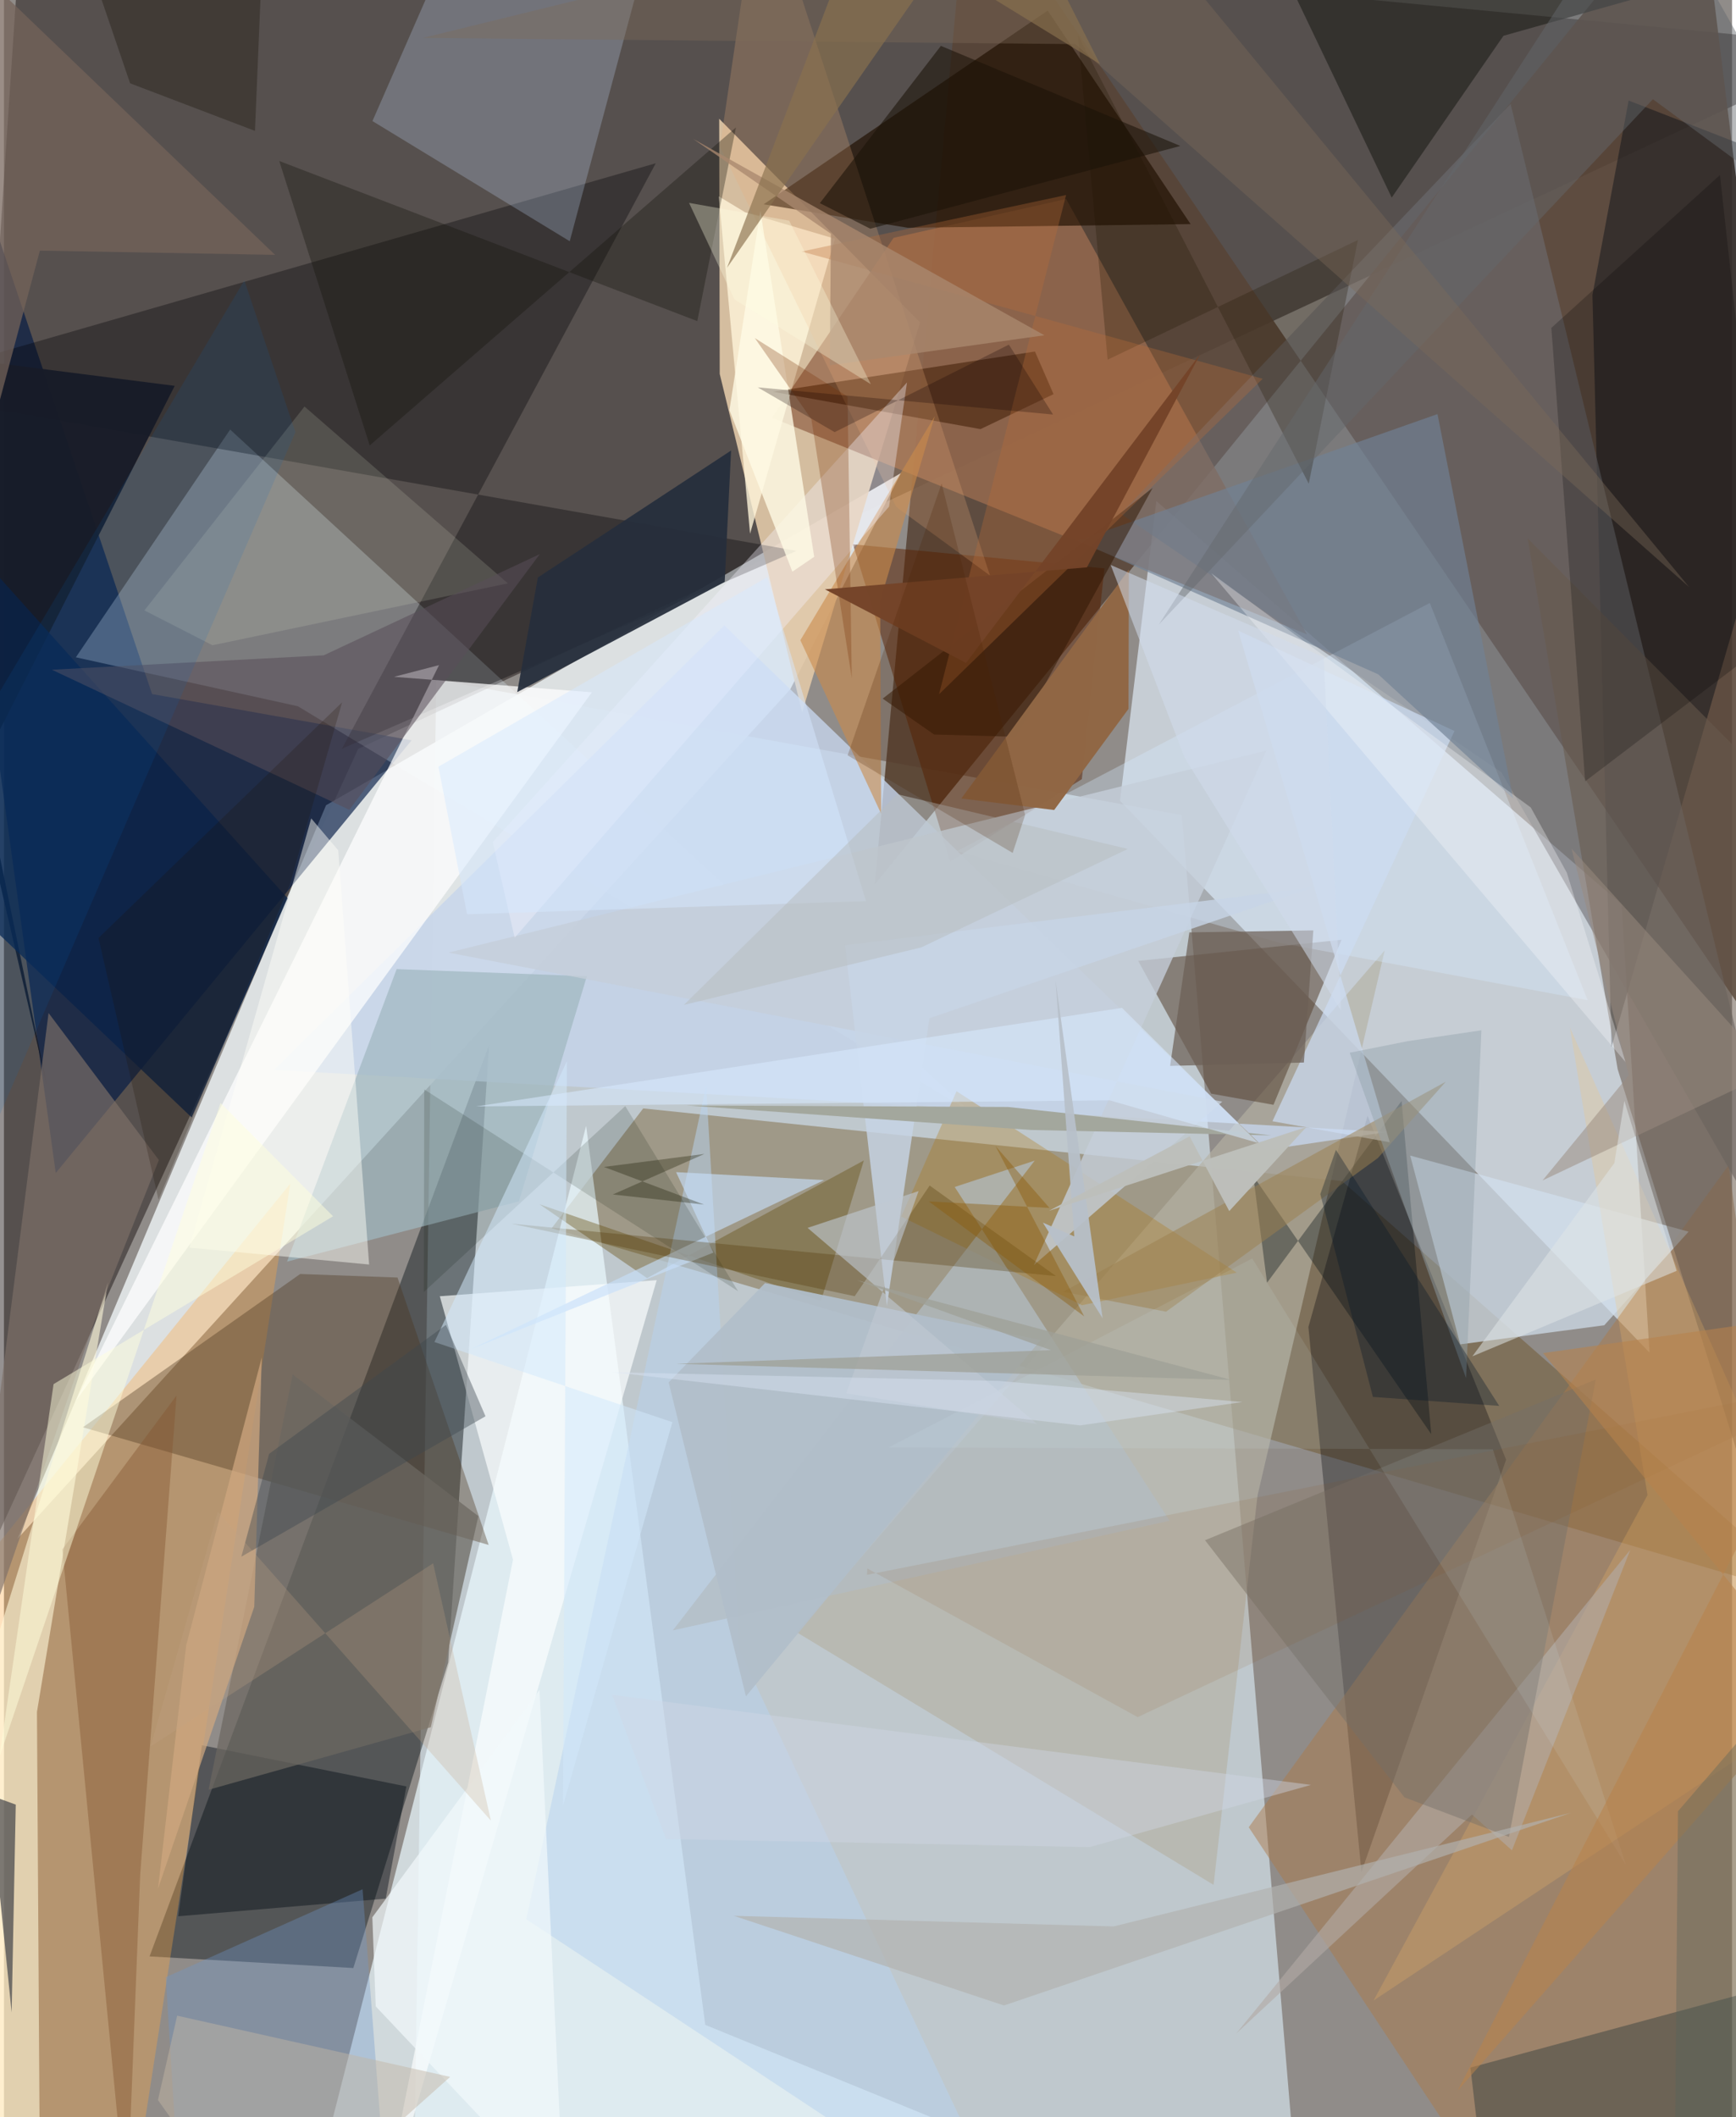 <svg xmlns="http://www.w3.org/2000/svg" width="228" height="278" viewBox="0 0 836 1024"><path fill="#908c89" d="M0 0h836v1024H0z"/><path fill="#d6e5ee" fill-opacity=".667" d="M626.92 1076.144l-428.43-29.467 10.663-717.943 360.685 65.494z"/><path fill="#0b0200" fill-opacity=".431" d="M171.338 362.222L898 22.413 9.863-62l-60.208 907.88z"/><path fill="#e1e5e6" fill-opacity=".941" d="M6.561 744.231l373.834-410.843 53.551-104.574L155.82 389.458z"/><path fill="#584437" fill-opacity=".882" d="M819.682-62L898 572.648 466.557-62l-45.264 489.733z"/><path fill="#e5f1ff" fill-opacity=".639" d="M539.908 387.306l17.576-144.969L782.56 437.406l13.514 216.814z"/><path fill="#e0c7a6" fill-opacity=".914" d="M443.149 155.927l-97.14-98.486.264 123.424 39.869 163.696z"/><path fill="#20262a" fill-opacity=".525" d="M234.72 505.353L70.432 946.244l98.59 5.629 45.871-147.766z"/><path fill="#603d00" fill-opacity=".337" d="M647.267 571.247l230.817 202.94-613.137-180.12 44.304-57.965z"/><path fill="#ebf9ff" fill-opacity=".702" d="M143.38 1086h456.904l-261.02-106.638-57.635-434.843z"/><path fill="#001843" fill-opacity=".643" d="M25.047 567.335l172.18-209.28L71.65 335.703-62-62z"/><path fill="#996c50" fill-opacity=".792" d="M630.332 306.83L513.872 96.235l-83.501 18.796-58.844 87.001z"/><path fill="#e1f4ff" fill-opacity=".271" d="M109.421 207.764L34.79 317.917l107.37 23.66 325.042 195.918z"/><path fill="#020109" fill-opacity=".318" d="M659.673 539.652l67.022 166.359-69.98 199.393-25.659-263.59z"/><path fill="#010104" fill-opacity=".333" d="M383.414 266.432L-62 187.713 315.33 78.952 163.484 362.155z"/><path fill="#060c16" fill-opacity=".435" d="M898 92.19L777.7 506.353l-9.236-363.666 17.504-94.053z"/><path fill="#ffa941" fill-opacity=".333" d="M58.87 1086l-74.006-55.203-12.792-253.095 166.443-205.238z"/><path fill="#ac794b" fill-opacity=".478" d="M898 1023.883l-164.102 59.058-131.705-199.164 232.115-320.14z"/><path fill="#592100" fill-opacity=".498" d="M410.736 263.27l47.03 153.379 63.686-39.797 10.923-101.936z"/><path fill="#d2e0ee" fill-opacity=".706" d="M814.966 595.703l-40.783 45.28-69.67 9.228-24.219-91.297z"/><path fill="#200f00" fill-opacity=".671" d="M437.262 110.173L367.53 98.805 504.924 5.138l69.135 103.25z"/><path fill="#b4b1a4" fill-opacity=".655" d="M585.195 911.647l21.225-188.244 61.55-263.74-284.504 329.771z"/><path fill="#6d6e73" fill-opacity=".588" d="M540.25 248.48l184.207 125.058 144.032 250.84L728.87 50.276z"/><path fill="#c5d5eb" fill-opacity=".804" d="M130.591 517.483l538.562 30.003-58.477 8.701-262.178-253.691z"/><path fill="#fff9da" fill-opacity=".596" d="M15.963 828.02l1.594 253.545L-62 980.817 50.35 620.119z"/><path fill="#564332" fill-opacity=".545" d="M647.064 454.534l-98.348 10.222 35.31 64.208 30.141 5.4z"/><path fill="#49341b" fill-opacity=".369" d="M234.487 747.235l-44.095-129.338-47.085-1.715-105.124 74.144z"/><path fill="#c7e0ff" fill-opacity=".247" d="M231.057-62L178.265 58.56l95.44 58.12L307.438-9.255z"/><path fill="#fff5da" fill-opacity=".792" d="M360.944 258.134l41.057-142.665-43.48-12.829-12.706-7.66z"/><path fill="#010b15" fill-opacity=".42" d="M184.686 918.298l9.981-54.257-98.923-19.934-11.465 82.727z"/><path fill="#9fb7c0" fill-opacity=".71" d="M136.959 610.203l53.022-141.479 92.009 3.454-32.85 108.887z"/><path fill="#feffff" fill-opacity=".722" d="M188.697 327.352l21.786-5.657L34.65 677.747l249.77-342.899z"/><path fill="#fcfffe" fill-opacity=".671" d="M179.947 1086l135.84-466.828-104.936 7.772 35.427 127.406z"/><path fill="#243235" fill-opacity=".4" d="M709.434 1000.024l177.013-47.878L825.9 1086H719.524z"/><path fill="#d6eaff" fill-opacity=".337" d="M617.532 456.093l148.624 27.674-76.363-192.148-228.768 120.064z"/><path fill="#272722" fill-opacity=".714" d="M725.426 17.3l-54.072 78.272L607.326-38.34 878.08-25.65z"/><path fill="#855631" fill-opacity=".431" d="M59.446 1070.947l-31.193-321.55 55.25-74.458-17.606 231.887z"/><path fill="#5f4707" fill-opacity=".369" d="M395.264 629.193l20.737-67.926-104.878 56.916-52.03-35.704z"/><path fill="#171c28" fill-opacity=".957" d="M-10.975 370.605l31.971 155.47L-62 168.162l144.614 18.462z"/><path fill="#3a1801" fill-opacity=".518" d="M472.43 207.548L371.939 189.48l126.831-19.452 8.992 20.613z"/><path fill="#68594e" fill-opacity=".549" d="M898 422.345L737.133 260.42l43.526 256.692L898 893.418z"/><path fill="#ebac7b" fill-opacity=".239" d="M431.676 245.191l-85.3-174.222L366.02-62 477 278.348z"/><path fill="#000c13" fill-opacity=".349" d="M611.044 620.415l-6.672-51.66 86.11 124.897-14.355-161.146z"/><path fill="#7d7069" fill-opacity=".663" d="M-21.534 828.344l43.112-338.403 53.369 71.126-32.136 80.795z"/><path fill="#0a2248" fill-opacity=".765" d="M-62 212.728l199.21 221.695-46.4 106.048L-62 395.156z"/><path fill="#b7d2ee" fill-opacity=".518" d="M339.678 525.164l16.245 273.196L491.546 1086 252.695 928.288z"/><path fill="#ad7611" fill-opacity=".306" d="M434.079 588.423l87.428 42.868 74.9-15.762-135.576-87.727z"/><path fill="#ccdcf4" fill-opacity=".694" d="M701.73 353.557l-104.64-48.546 73.324 247.463-56.76-10.168z"/><path fill="#ffc565" fill-opacity=".212" d="M898 811.256L662.576 967.584l132.544-244.47-37.568-226.098z"/><path fill="#262e3c" fill-opacity=".937" d="M258.281 279.322l93.485-61.427-3.091 63.567-100.372 53.294z"/><path fill="#c5ced9" fill-opacity=".792" d="M215.04 460.743l395.736-97.762-112.542 248.91 91.159-79.066z"/><path fill="#6c6861" fill-opacity=".725" d="M229.512 733.309l-23.025 102.1-107.504 30.24 40.686-200.89z"/><path fill="#e2e5d0" fill-opacity=".157" d="M100.893 312.09l142.885-29.935-98.38-85.53-77.446 98.6z"/><path fill="#cb8a4b" fill-opacity=".592" d="M385.272 309.654l65.025-108.343-26.411 89.466.477 102.82z"/><path fill="#fffff8" fill-opacity=".459" d="M89.725 603.414l58.915-207.597 13.086 15.476 14.93 200.312z"/><path fill="#718195" fill-opacity=".659" d="M664.84 326.15l65.258 60.05-36.596-185.914-174.023 61.225z"/><path fill="#030000" fill-opacity=".22" d="M748.587 158.592l16.35 219.309 89.917-68.354L830.158 84.65z"/><path fill="#f7f5ff" fill-opacity=".357" d="M247.065 453.545l-10.584-46.254 200.384-222.312-8.68 60.06z"/><path fill="#101209" fill-opacity=".322" d="M335.42 155.315l18.702-93.7-177.183 153.831L133.177 77.87z"/><path fill="#001101" fill-opacity=".145" d="M203.131 624.887l97.436-89.904 54.557 89.521-151.814-97.597z"/><path fill="#b3bcc3" fill-opacity=".733" d="M323.592 788.552l175.054-227.198-38.697 12.743 103.91 161.425z"/><path fill="#b1aaa5" fill-opacity=".62" d="M729.526 894.952l-19.349-17.338L596.13 983.552l190.653-233.969z"/><path fill="#ffd" fill-opacity=".486" d="M-2.2 849.836l26.207-180.389 135.198-81.172L104.79 533.5z"/><path fill="#6f99cb" fill-opacity=".345" d="M86.321 1086h100.36l-13.192-172.239-95.223 42.542z"/><path fill="#353840" fill-opacity=".647" d="M5.712 872.826L3.718 973.318l-41.694-413.322L-62 848.237z"/><path fill="#746f68" fill-opacity=".443" d="M770.068 667.222l-189.036 77.733 96.49 124.367 50.557 19.122z"/><path fill="#2f1602" fill-opacity=".514" d="M449.982 355.262l39.719 1.113 65.998-120.387-130.594 101.916z"/><path fill="#c7d5e6" fill-opacity=".804" d="M447.73 492.485l-20.6 139.19-20.25-174.498 226.126-27.905z"/><path fill="#c8dffa" fill-opacity=".627" d="M343.175 605.84l-18.017-38.917 71.596 3.846-170.695 81.705z"/><path fill="#201300" fill-opacity=".267" d="M631.227 233.948l23.789-117.867-121.081 57.874-14.386-157.07z"/><path fill="#75635a" fill-opacity=".729" d="M17.374 121.23l113.785 2.038L-62-62l43.035 318.874z"/><path fill="#ba6c38" fill-opacity=".325" d="M513.83 94.327l-127.907 27.328 223.026 61.544-156.591 152.59z"/><path fill="#fffbe5" fill-opacity=".788" d="M381.407 276.501l-30.455-78.095 14.992-96.43 26.03 167.331z"/><path fill="#6c5f55" fill-opacity=".706" d="M564.157 515.536l64.72-1.625 4.556-63.91-59.975.955z"/><path fill="#906744" fill-opacity=".984" d="M544.034 342.85l.161-67.383-81.045 110.74 44.907 5.565z"/><path fill="#4f3500" fill-opacity=".298" d="M245.41 591.844l166.157 35.083 36.27-53.521 61.1 43.78z"/><path fill="#584e58" fill-opacity=".545" d="M154.666 316.958l-131.507 6.964 143.92 67.77 92.168-123.699z"/><path fill="#d1e9fb" fill-opacity=".525" d="M270.45 873.28l52.921-185.424-115.125-38.77 64.109-135.854z"/><path fill="#d0a780" fill-opacity=".722" d="M124.719 656.581L88.176 795.764 74.543 913.429l46.548-136.29z"/><path fill="#9c7f50" fill-opacity=".51" d="M664.613 560.15l-102.415 74.27-49.747-9.63 185.091-101.616z"/><path fill="#f8fafd" fill-opacity=".322" d="M738.64 390.556l17.411 31.489 28.476 91.704-200.52-236.538z"/><path fill="#a3a79d" d="M330.32 534.672l155.382.731 127.404 13.741-116.301-2.622z"/><path fill="#1b1207" fill-opacity=".569" d="M569.106 70.593L419.088 110.62l-24.373-12.363 58.548-76.065z"/><path fill="#64686d" fill-opacity=".463" d="M797.703 47.995L898 121.837 794.087-62l-235.39 364.079z"/><path fill="#8a5414" fill-opacity=".106" d="M548.448 830.518L898 666.273l-480.505 95.43.19-3.091z"/><path fill="#2c271f" fill-opacity=".494" d="M121.435 63.31L126.661-62 30.33-49.707 61.027 40.3z"/><path fill="#772d00" fill-opacity=".275" d="M408.101 191.777l2.055 136.212-19.554-125.273-27.356-39.201z"/><path fill="#b2b2af" fill-opacity=".671" d="M353.095 926.614l183.736 5.128 221.317-54.972-274.354 93.204z"/><path fill="#7d6b59" fill-opacity=".384" d="M518.355 21.334l-315.799-2.97L530.276-62 815.23 283.948z"/><path fill="#b1bec9" fill-opacity=".937" d="M501.475 648.136l-142.521 172.31-37.38-151.84 46.606-48.021z"/><path fill="#dafbff" fill-opacity=".098" d="M603.877 608.676l180.809 293.461-64.42-201.168-292.34-.847z"/><path fill="#d0dbec" fill-opacity=".537" d="M535.409 273.263l35.769 93.187 75.638 122.32-8.39-170.97z"/><path fill="#d7eafe" fill-opacity=".557" d="M606.734 552.798l-65.85-65.327L228.43 535.14l306.498-2.938z"/><path fill="#3e474f" fill-opacity=".412" d="M114.846 752.912l118.113-67.908-19.137-44.205-85.533 62.365z"/><path fill="#a9886f" fill-opacity=".78" d="M400.048 113.06l-66.61-45.864 169.9 94.972L399.52 176.67z"/><path fill="#0067c7" fill-opacity=".118" d="M141.006 209.003l-24.716-73.368-142.58 239.657-23.257 273.566z"/><path fill="#f2f9fc" fill-opacity=".694" d="M270.842 1066.798l-90.993-96.39-1.64-43.072 80.868-109.961z"/><path fill="#9a8a7e" fill-opacity=".514" d="M855.757 518.172L744.34 570.93l41.71-50.855-27.705-109.633z"/><path fill="#b8834b" fill-opacity=".561" d="M898 632.824l-153.422 21.611 130.916 160.953-172.242 195.777z"/><path fill="#c1b5a5" fill-opacity=".475" d="M74.498 1015.733l9.298-40.824 132.068 29.604L124.547 1086z"/><path fill="#744429" fill-opacity=".965" d="M465.437 320.62l113.311-149.388L523.91 274.4l-126.755 10.636z"/><path fill="#c0c8d2" fill-opacity=".604" d="M407.495 673.904l92.311 14.895-111.039-94.92 53.708-17.787z"/><path fill="#d5e8ff" fill-opacity=".482" d="M417.02 435.845l-47.744-156.711-159.096 91.689 13.869 71.38z"/><path fill="#e0e5e6" fill-opacity=".533" d="M783.9 532.473l-4.83 30.048-68.691 93.484 98.823-41.348z"/><path fill="#93a3ab" fill-opacity=".455" d="M679.143 503.568l-28.136 5.6 56.31 157.385 7.434-168.233z"/><path fill="#c3a286" fill-opacity=".259" d="M103.486 731.158L70.942 844.68l136.684-88.556 27.945 124.48z"/><path fill="#191b02" fill-opacity=".322" d="M294.551 577.73l44.126 4.883-48.41-18.207 48.6-6.299z"/><path fill="#b7bcbf" fill-opacity=".514" d="M328.924 486.054l103.243-101.92 111.533 26.47-99.9 47.607z"/><path fill="#031326" fill-opacity=".322" d="M644.366 556.127l79.002 123.864-61.11-4.345-25.437-98.1z"/><path fill="#b7c0c9" fill-opacity=".937" d="M502.593 591.344l15.183 6.666-9.033-123.77 22.754 163.38z"/><path fill="#dbe4f5" fill-opacity=".416" d="M599.168 678.106l-78.537 11.316-226.262-25.737 187.057 4.234z"/><path fill="#4a2401" fill-opacity=".22" d="M487.991 412.53l6.02-18.355-40.401-160.347-45.484 131.509z"/><path fill="#55625c" fill-opacity=".357" d="M895.841 1040.526L807.957 1086l1.886-209.948 41.736-48.474z"/><path fill="#fdfce0" fill-opacity=".322" d="M419.369 185.842l-39.5-79.11-48.441-8.606 21.957 46.716z"/><path fill="#8a5c0b" fill-opacity=".42" d="M447.408 581.085l58.381 3.152-26.131-29.97 42.929 82.41z"/><path fill="#d0d7e6" fill-opacity=".42" d="M320.3 889.474l204.92 3.906 107.086-30.088-338.072-43.552z"/><path fill="#8a724f" fill-opacity=".655" d="M414.5-40.023l115.758 71.056L483.222-62 349.796 129.528z"/><path fill="#200e01" fill-opacity=".216" d="M74.77 580.239l-29.032-126.57 117.86-113.998-25.411 88.368z"/><path fill="#9ea097" fill-opacity=".745" d="M412.568 619.18l93.974 33.848-181.384 6.586 268.525 7.794z"/><path fill="#120100" fill-opacity=".259" d="M401.858 209.013l-37.206-21.662 142.876 13.137-21.386-33.798z"/><path fill="#bdbfbb" fill-opacity=".984" d="M630.09 545.098l-124.57 40.528 68.073-36.011 19.171 36.14z"/></svg>
